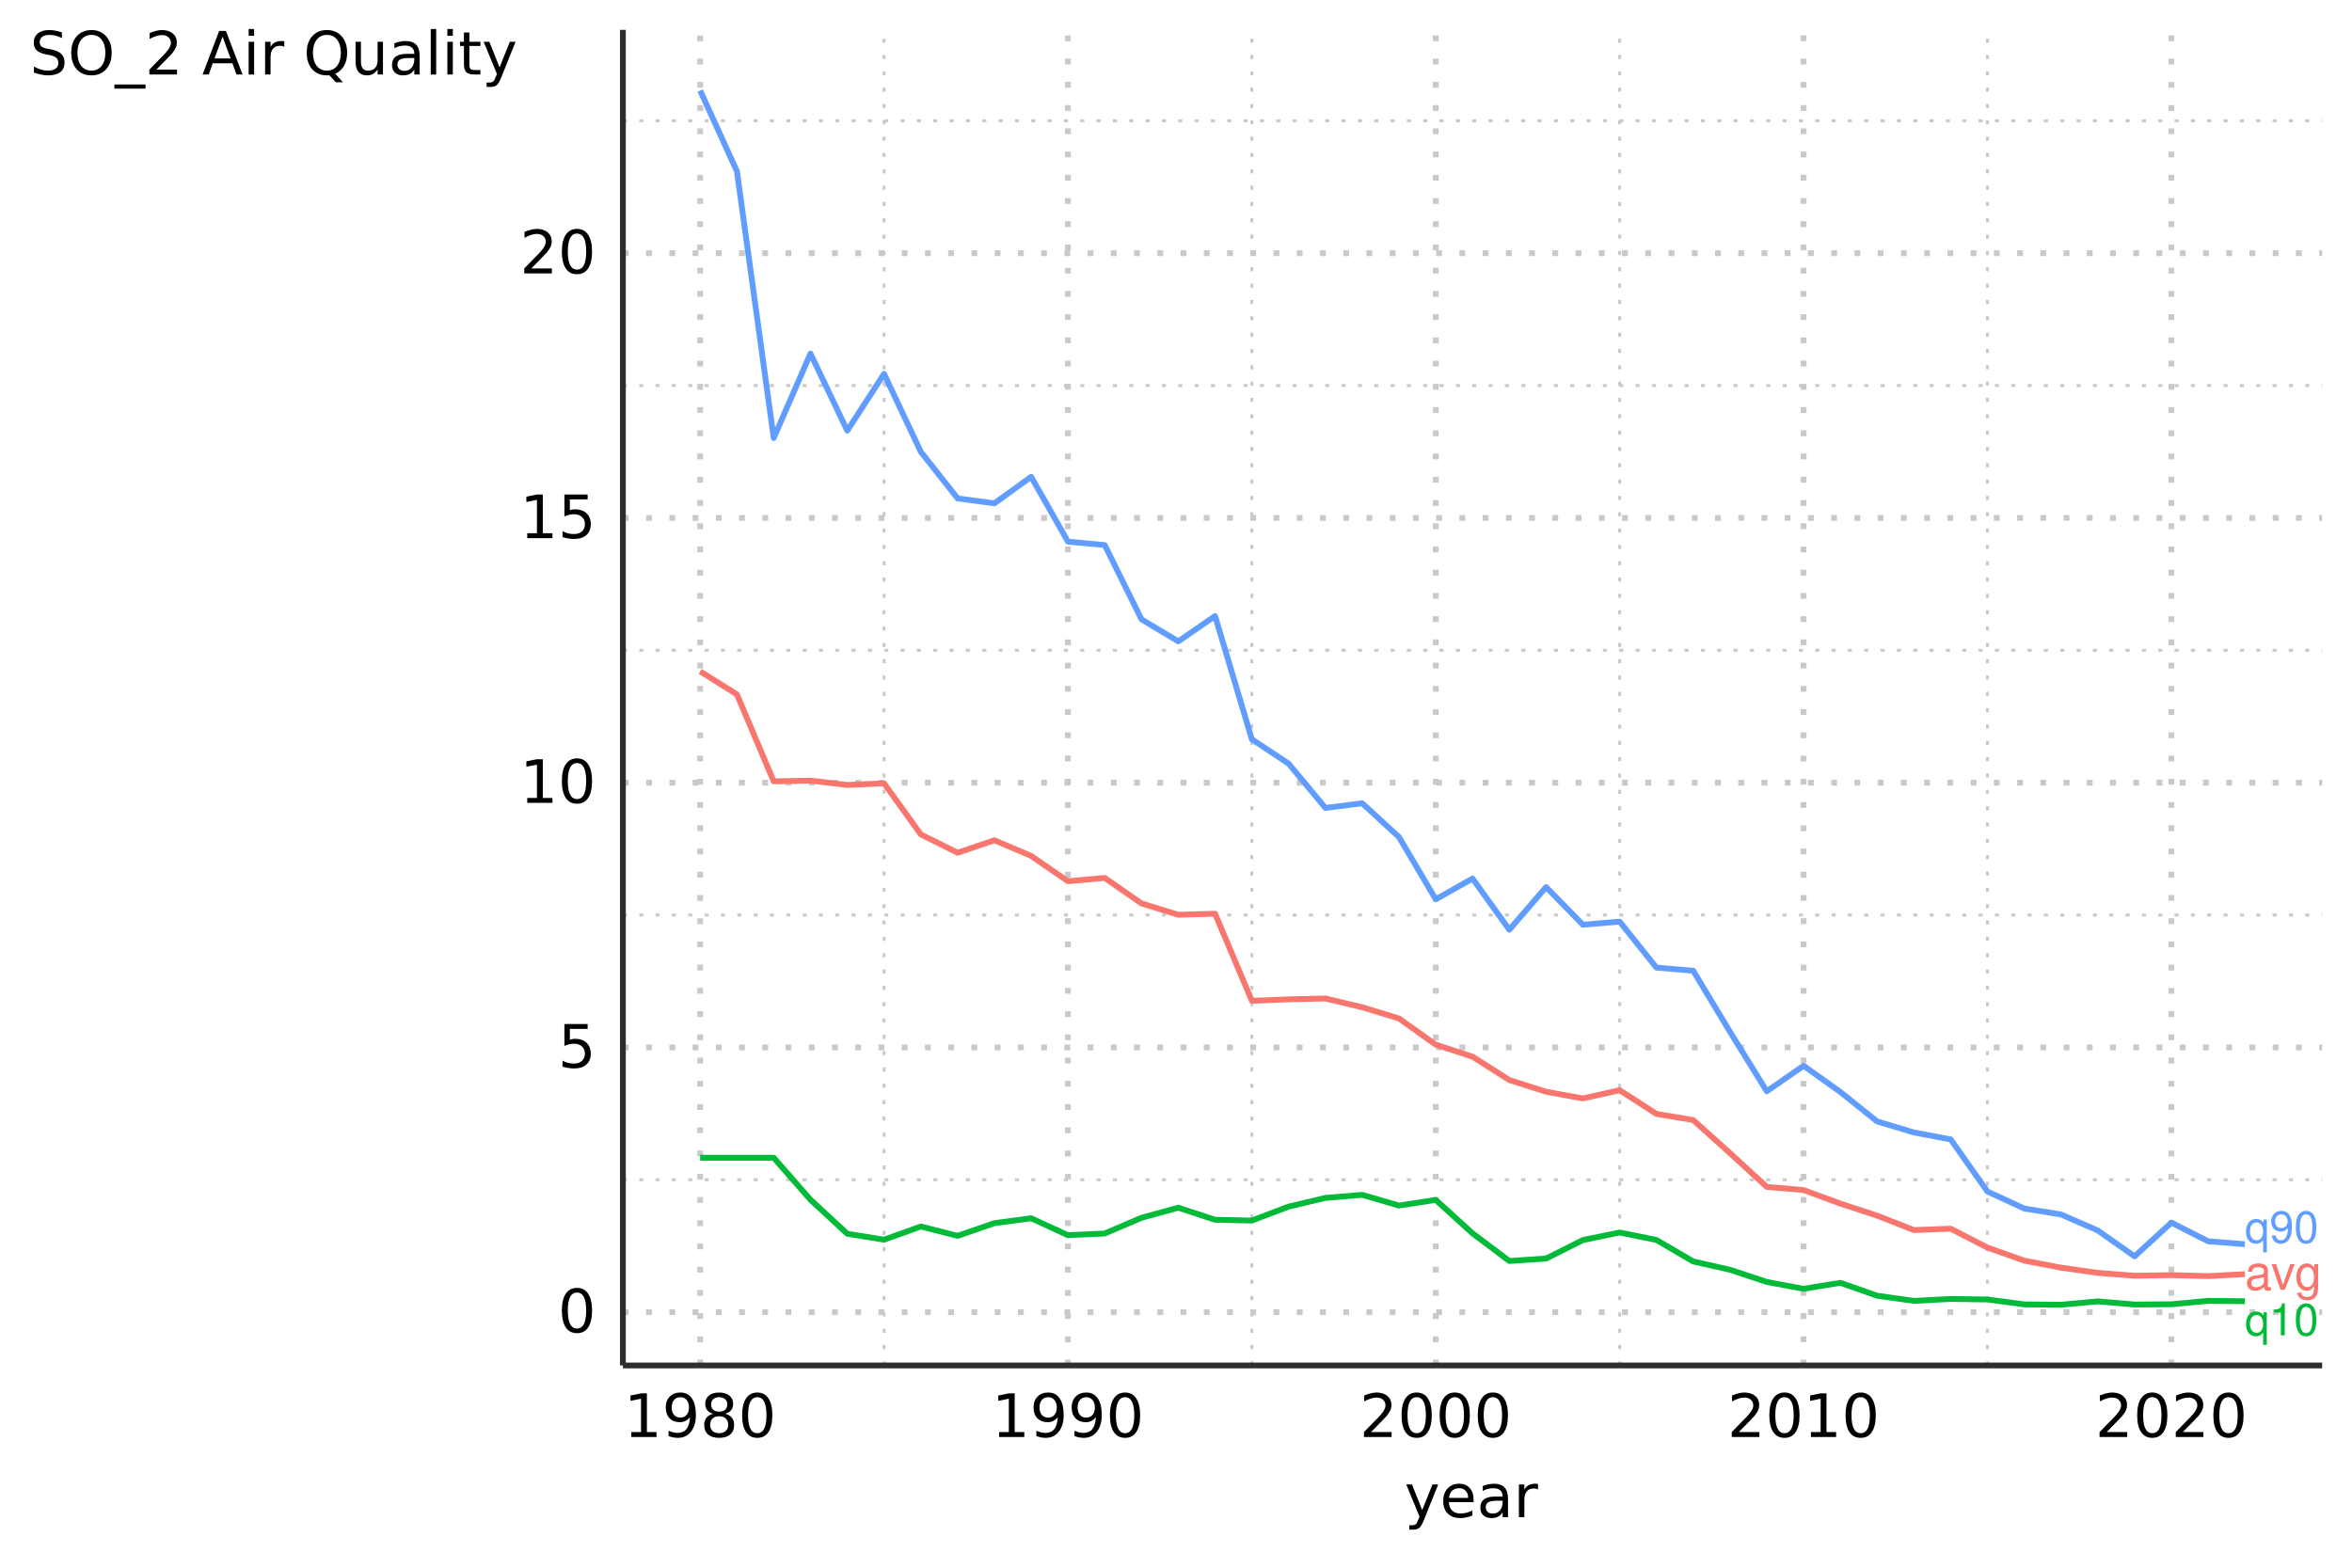 <?xml version="1.0" encoding="UTF-8"?>
<svg xmlns="http://www.w3.org/2000/svg" xmlns:xlink="http://www.w3.org/1999/xlink" width="432pt" height="288pt" viewBox="0 0 432 288" version="1.1">
<defs>
<g>
<symbol overflow="visible" id="glyph0-0">
<path style="stroke:none;" d=""/>
</symbol>
<symbol overflow="visible" id="glyph0-1">
<path style="stroke:none;" d="M 4.016 1.766 L 4.016 -4.25 L 3.406 -4.25 L 3.406 -3.688 C 3.094 -4.125 2.625 -4.375 2.062 -4.375 C 0.938 -4.375 0.203 -3.453 0.203 -2.047 C 0.203 -0.672 0.906 0.188 2.031 0.188 C 2.625 0.188 3.031 -0.031 3.344 -0.484 L 3.344 1.766 Z M 2.156 -3.734 C 2.875 -3.734 3.344 -3.094 3.344 -2.062 C 3.344 -1.094 2.875 -0.453 2.156 -0.453 C 1.406 -0.453 0.922 -1.109 0.922 -2.094 C 0.922 -3.078 1.406 -3.734 2.156 -3.734 Z M 2.156 -3.734 "/>
</symbol>
<symbol overflow="visible" id="glyph0-2">
<path style="stroke:none;" d="M 2.094 -4.172 L 2.094 0 L 2.812 0 L 2.812 -5.859 L 2.344 -5.859 C 2.094 -4.969 1.938 -4.844 0.828 -4.688 L 0.828 -4.172 Z M 2.094 -4.172 "/>
</symbol>
<symbol overflow="visible" id="glyph0-3">
<path style="stroke:none;" d="M 2.234 -5.859 C 1.688 -5.859 1.203 -5.625 0.906 -5.219 C 0.531 -4.703 0.344 -3.922 0.344 -2.844 C 0.344 -0.859 1 0.188 2.234 0.188 C 3.453 0.188 4.109 -0.859 4.109 -2.797 C 4.109 -3.922 3.938 -4.688 3.547 -5.219 C 3.25 -5.625 2.766 -5.859 2.234 -5.859 Z M 2.234 -5.234 C 3 -5.234 3.375 -4.438 3.375 -2.859 C 3.375 -1.188 3.016 -0.406 2.219 -0.406 C 1.453 -0.406 1.078 -1.219 1.078 -2.828 C 1.078 -4.438 1.453 -5.234 2.234 -5.234 Z M 2.234 -5.234 "/>
</symbol>
<symbol overflow="visible" id="glyph0-4">
<path style="stroke:none;" d="M 0.438 -1.344 C 0.562 -0.375 1.188 0.188 2.062 0.188 C 2.703 0.188 3.266 -0.125 3.609 -0.656 C 3.969 -1.219 4.125 -1.938 4.125 -3 C 4.125 -3.984 3.984 -4.609 3.641 -5.141 C 3.328 -5.609 2.828 -5.859 2.188 -5.859 C 1.094 -5.859 0.312 -5.047 0.312 -3.906 C 0.312 -2.828 1.031 -2.062 2.078 -2.062 C 2.625 -2.062 3.031 -2.266 3.391 -2.703 C 3.375 -1.25 2.922 -0.453 2.109 -0.453 C 1.609 -0.453 1.25 -0.766 1.141 -1.344 Z M 2.188 -5.234 C 2.844 -5.234 3.344 -4.672 3.344 -3.922 C 3.344 -3.203 2.859 -2.703 2.156 -2.703 C 1.469 -2.703 1.031 -3.188 1.031 -3.969 C 1.031 -4.703 1.516 -5.234 2.188 -5.234 Z M 2.188 -5.234 "/>
</symbol>
<symbol overflow="visible" id="glyph1-0">
<path style="stroke:none;" d=""/>
</symbol>
<symbol overflow="visible" id="glyph1-1">
<path style="stroke:none;" d="M 4.797 -0.438 C 4.703 -0.422 4.672 -0.422 4.625 -0.422 C 4.375 -0.422 4.219 -0.562 4.219 -0.781 L 4.219 -3.547 C 4.219 -4.375 3.609 -4.828 2.469 -4.828 C 1.766 -4.828 1.234 -4.625 0.906 -4.281 C 0.688 -4.031 0.594 -3.766 0.578 -3.297 L 1.328 -3.297 C 1.391 -3.875 1.734 -4.141 2.438 -4.141 C 3.109 -4.141 3.484 -3.891 3.484 -3.438 L 3.484 -3.234 C 3.469 -2.922 3.312 -2.797 2.703 -2.719 C 1.641 -2.594 1.484 -2.547 1.203 -2.438 C 0.656 -2.203 0.375 -1.797 0.375 -1.188 C 0.375 -0.328 0.969 0.203 1.922 0.203 C 2.5 0.203 2.984 0 3.516 -0.484 C 3.562 0 3.797 0.203 4.281 0.203 C 4.438 0.203 4.547 0.188 4.797 0.125 Z M 3.484 -1.484 C 3.484 -1.234 3.406 -1.078 3.188 -0.875 C 2.891 -0.594 2.516 -0.453 2.078 -0.453 C 1.5 -0.453 1.156 -0.719 1.156 -1.203 C 1.156 -1.688 1.484 -1.938 2.281 -2.062 C 3.078 -2.172 3.234 -2.203 3.484 -2.312 Z M 3.484 -1.484 "/>
</symbol>
<symbol overflow="visible" id="glyph1-2">
<path style="stroke:none;" d="M 2.547 0 L 4.344 -4.688 L 3.516 -4.688 L 2.188 -0.891 L 0.938 -4.688 L 0.094 -4.688 L 1.734 0 Z M 2.547 0 "/>
</symbol>
<symbol overflow="visible" id="glyph1-3">
<path style="stroke:none;" d="M 3.609 -4.688 L 3.609 -4.016 C 3.234 -4.578 2.828 -4.828 2.234 -4.828 C 1.094 -4.828 0.312 -3.766 0.312 -2.266 C 0.312 -1.484 0.5 -0.906 0.906 -0.438 C 1.25 -0.016 1.703 0.203 2.188 0.203 C 2.75 0.203 3.156 -0.047 3.547 -0.641 L 3.547 -0.391 C 3.547 0.859 3.203 1.328 2.266 1.328 C 1.625 1.328 1.297 1.078 1.234 0.531 L 0.469 0.531 C 0.531 1.406 1.234 1.953 2.25 1.953 C 2.938 1.953 3.516 1.734 3.812 1.359 C 4.172 0.906 4.312 0.328 4.312 -0.766 L 4.312 -4.688 Z M 2.312 -4.141 C 3.094 -4.141 3.547 -3.469 3.547 -2.281 C 3.547 -1.141 3.094 -0.484 2.312 -0.484 C 1.547 -0.484 1.094 -1.156 1.094 -2.312 C 1.094 -3.453 1.547 -4.141 2.312 -4.141 Z M 2.312 -4.141 "/>
</symbol>
<symbol overflow="visible" id="glyph2-0">
<path style="stroke:none;" d="M 0.547 1.938 L 0.547 -7.75 L 6.047 -7.75 L 6.047 1.938 Z M 1.172 1.328 L 5.438 1.328 L 5.438 -7.141 L 1.172 -7.141 Z M 1.172 1.328 "/>
</symbol>
<symbol overflow="visible" id="glyph2-1">
<path style="stroke:none;" d="M 3.5 -7.312 C 2.938 -7.312 2.516 -7.035 2.234 -6.484 C 1.953 -5.93 1.812 -5.102 1.812 -4 C 1.812 -2.906 1.953 -2.082 2.234 -1.531 C 2.516 -0.977 2.938 -0.703 3.5 -0.703 C 4.062 -0.703 4.484 -0.977 4.766 -1.531 C 5.047 -2.082 5.188 -2.906 5.188 -4 C 5.188 -5.102 5.047 -5.93 4.766 -6.484 C 4.484 -7.035 4.062 -7.312 3.5 -7.312 Z M 3.5 -8.172 C 4.395 -8.172 5.078 -7.812 5.547 -7.094 C 6.023 -6.383 6.266 -5.352 6.266 -4 C 6.266 -2.656 6.023 -1.625 5.547 -0.906 C 5.078 -0.195 4.395 0.156 3.5 0.156 C 2.602 0.156 1.914 -0.195 1.438 -0.906 C 0.957 -1.625 0.719 -2.656 0.719 -4 C 0.719 -5.352 0.957 -6.383 1.438 -7.094 C 1.914 -7.812 2.602 -8.172 3.5 -8.172 Z M 3.5 -8.172 "/>
</symbol>
<symbol overflow="visible" id="glyph2-2">
<path style="stroke:none;" d="M 1.188 -8.016 L 5.453 -8.016 L 5.453 -7.109 L 2.188 -7.109 L 2.188 -5.141 C 2.344 -5.191 2.5 -5.227 2.656 -5.25 C 2.812 -5.281 2.969 -5.297 3.125 -5.297 C 4.02 -5.297 4.727 -5.051 5.25 -4.562 C 5.77 -4.07 6.031 -3.41 6.031 -2.578 C 6.031 -1.711 5.758 -1.039 5.219 -0.562 C 4.688 -0.082 3.93 0.156 2.953 0.156 C 2.617 0.156 2.273 0.125 1.922 0.062 C 1.578 0.008 1.219 -0.07 0.844 -0.188 L 0.844 -1.281 C 1.164 -1.102 1.5 -0.969 1.844 -0.875 C 2.188 -0.789 2.551 -0.75 2.938 -0.75 C 3.562 -0.75 4.051 -0.91 4.406 -1.234 C 4.77 -1.566 4.953 -2.016 4.953 -2.578 C 4.953 -3.129 4.77 -3.566 4.406 -3.891 C 4.051 -4.223 3.562 -4.391 2.938 -4.391 C 2.645 -4.391 2.352 -4.352 2.062 -4.281 C 1.781 -4.219 1.488 -4.117 1.188 -3.984 Z M 1.188 -8.016 "/>
</symbol>
<symbol overflow="visible" id="glyph2-3">
<path style="stroke:none;" d="M 1.359 -0.906 L 3.141 -0.906 L 3.141 -7.031 L 1.203 -6.641 L 1.203 -7.625 L 3.125 -8.016 L 4.219 -8.016 L 4.219 -0.906 L 5.984 -0.906 L 5.984 0 L 1.359 0 Z M 1.359 -0.906 "/>
</symbol>
<symbol overflow="visible" id="glyph2-4">
<path style="stroke:none;" d="M 2.109 -0.906 L 5.891 -0.906 L 5.891 0 L 0.812 0 L 0.812 -0.906 C 1.219 -1.332 1.773 -1.906 2.484 -2.625 C 3.203 -3.344 3.648 -3.805 3.828 -4.016 C 4.172 -4.41 4.41 -4.742 4.547 -5.016 C 4.691 -5.285 4.766 -5.551 4.766 -5.812 C 4.766 -6.238 4.613 -6.582 4.312 -6.844 C 4.02 -7.113 3.629 -7.25 3.141 -7.25 C 2.805 -7.25 2.445 -7.188 2.062 -7.062 C 1.688 -6.945 1.285 -6.77 0.859 -6.531 L 0.859 -7.625 C 1.297 -7.801 1.703 -7.938 2.078 -8.031 C 2.461 -8.125 2.812 -8.172 3.125 -8.172 C 3.957 -8.172 4.617 -7.961 5.109 -7.547 C 5.609 -7.129 5.859 -6.57 5.859 -5.875 C 5.859 -5.539 5.797 -5.227 5.672 -4.938 C 5.547 -4.645 5.32 -4.297 5 -3.891 C 4.906 -3.785 4.617 -3.484 4.141 -2.984 C 3.66 -2.492 2.984 -1.801 2.109 -0.906 Z M 2.109 -0.906 "/>
</symbol>
<symbol overflow="visible" id="glyph2-5">
<path style="stroke:none;" d="M 1.203 -0.172 L 1.203 -1.156 C 1.473 -1.031 1.75 -0.93 2.031 -0.859 C 2.312 -0.785 2.586 -0.75 2.859 -0.75 C 3.578 -0.75 4.125 -0.988 4.5 -1.469 C 4.875 -1.957 5.086 -2.691 5.141 -3.672 C 4.93 -3.367 4.664 -3.133 4.344 -2.969 C 4.031 -2.801 3.68 -2.719 3.297 -2.719 C 2.492 -2.719 1.859 -2.957 1.391 -3.438 C 0.922 -3.926 0.688 -4.594 0.688 -5.438 C 0.688 -6.258 0.93 -6.922 1.422 -7.422 C 1.91 -7.922 2.562 -8.172 3.375 -8.172 C 4.301 -8.172 5.004 -7.812 5.484 -7.094 C 5.973 -6.383 6.219 -5.352 6.219 -4 C 6.219 -2.738 5.914 -1.727 5.312 -0.969 C 4.719 -0.219 3.914 0.156 2.906 0.156 C 2.633 0.156 2.359 0.129 2.078 0.078 C 1.797 0.023 1.504 -0.055 1.203 -0.172 Z M 3.375 -3.562 C 3.852 -3.562 4.234 -3.727 4.516 -4.062 C 4.805 -4.395 4.953 -4.852 4.953 -5.438 C 4.953 -6.008 4.805 -6.461 4.516 -6.797 C 4.234 -7.141 3.852 -7.312 3.375 -7.312 C 2.883 -7.312 2.492 -7.141 2.203 -6.797 C 1.922 -6.461 1.781 -6.008 1.781 -5.438 C 1.781 -4.852 1.922 -4.395 2.203 -4.062 C 2.492 -3.727 2.883 -3.562 3.375 -3.562 Z M 3.375 -3.562 "/>
</symbol>
<symbol overflow="visible" id="glyph2-6">
<path style="stroke:none;" d="M 3.5 -3.812 C 2.977 -3.812 2.57 -3.672 2.281 -3.391 C 1.988 -3.117 1.844 -2.738 1.844 -2.25 C 1.844 -1.77 1.988 -1.391 2.281 -1.109 C 2.57 -0.836 2.977 -0.703 3.5 -0.703 C 4.008 -0.703 4.41 -0.836 4.703 -1.109 C 5.004 -1.391 5.156 -1.77 5.156 -2.25 C 5.156 -2.738 5.008 -3.117 4.719 -3.391 C 4.426 -3.672 4.02 -3.812 3.5 -3.812 Z M 2.406 -4.266 C 1.945 -4.379 1.586 -4.594 1.328 -4.906 C 1.066 -5.227 0.938 -5.617 0.938 -6.078 C 0.938 -6.723 1.16 -7.234 1.609 -7.609 C 2.066 -7.984 2.695 -8.172 3.5 -8.172 C 4.289 -8.172 4.914 -7.984 5.375 -7.609 C 5.832 -7.234 6.062 -6.723 6.062 -6.078 C 6.062 -5.617 5.93 -5.227 5.672 -4.906 C 5.41 -4.594 5.051 -4.379 4.594 -4.266 C 5.113 -4.148 5.52 -3.914 5.812 -3.562 C 6.102 -3.207 6.25 -2.77 6.25 -2.25 C 6.25 -1.477 6.008 -0.883 5.531 -0.469 C 5.062 -0.051 4.383 0.156 3.5 0.156 C 2.613 0.156 1.93 -0.051 1.453 -0.469 C 0.984 -0.883 0.75 -1.477 0.75 -2.25 C 0.75 -2.77 0.895 -3.207 1.188 -3.562 C 1.477 -3.914 1.883 -4.148 2.406 -4.266 Z M 2.016 -5.984 C 2.016 -5.566 2.145 -5.238 2.406 -5 C 2.664 -4.77 3.031 -4.656 3.5 -4.656 C 3.957 -4.656 4.316 -4.77 4.578 -5 C 4.848 -5.238 4.984 -5.566 4.984 -5.984 C 4.984 -6.398 4.848 -6.723 4.578 -6.953 C 4.316 -7.191 3.957 -7.312 3.5 -7.312 C 3.031 -7.312 2.664 -7.191 2.406 -6.953 C 2.145 -6.723 2.016 -6.398 2.016 -5.984 Z M 2.016 -5.984 "/>
</symbol>
<symbol overflow="visible" id="glyph2-7">
<path style="stroke:none;" d="M 3.547 0.562 C 3.266 1.281 2.988 1.742 2.719 1.953 C 2.457 2.172 2.102 2.281 1.656 2.281 L 0.875 2.281 L 0.875 1.469 L 1.453 1.469 C 1.723 1.469 1.93 1.398 2.078 1.266 C 2.234 1.141 2.398 0.836 2.578 0.359 L 2.766 -0.094 L 0.328 -6.016 L 1.375 -6.016 L 3.25 -1.312 L 5.141 -6.016 L 6.188 -6.016 Z M 3.547 0.562 "/>
</symbol>
<symbol overflow="visible" id="glyph2-8">
<path style="stroke:none;" d="M 6.188 -3.25 L 6.188 -2.766 L 1.641 -2.766 C 1.68 -2.086 1.883 -1.57 2.25 -1.219 C 2.613 -0.863 3.125 -0.688 3.781 -0.688 C 4.164 -0.688 4.535 -0.734 4.891 -0.828 C 5.242 -0.922 5.598 -1.055 5.953 -1.234 L 5.953 -0.312 C 5.598 -0.156 5.234 -0.039 4.859 0.031 C 4.484 0.113 4.109 0.156 3.734 0.156 C 2.766 0.156 2 -0.117 1.438 -0.672 C 0.883 -1.234 0.609 -1.992 0.609 -2.953 C 0.609 -3.93 0.875 -4.707 1.406 -5.281 C 1.938 -5.863 2.656 -6.156 3.562 -6.156 C 4.363 -6.156 5 -5.895 5.469 -5.375 C 5.945 -4.852 6.188 -4.145 6.188 -3.25 Z M 5.188 -3.547 C 5.188 -4.086 5.035 -4.52 4.734 -4.844 C 4.441 -5.164 4.051 -5.328 3.562 -5.328 C 3.008 -5.328 2.566 -5.172 2.234 -4.859 C 1.91 -4.547 1.723 -4.109 1.672 -3.547 Z M 5.188 -3.547 "/>
</symbol>
<symbol overflow="visible" id="glyph2-9">
<path style="stroke:none;" d="M 3.766 -3.031 C 2.973 -3.031 2.422 -2.938 2.109 -2.75 C 1.805 -2.562 1.656 -2.25 1.656 -1.812 C 1.656 -1.469 1.77 -1.191 2 -0.984 C 2.227 -0.773 2.539 -0.672 2.938 -0.672 C 3.488 -0.672 3.926 -0.863 4.25 -1.25 C 4.582 -1.645 4.75 -2.16 4.75 -2.797 L 4.75 -3.031 Z M 5.734 -3.438 L 5.734 0 L 4.75 0 L 4.75 -0.906 C 4.531 -0.539 4.25 -0.27 3.906 -0.094 C 3.57 0.07 3.16 0.156 2.672 0.156 C 2.055 0.156 1.566 -0.016 1.203 -0.359 C 0.836 -0.703 0.656 -1.164 0.656 -1.75 C 0.656 -2.426 0.879 -2.938 1.328 -3.281 C 1.785 -3.625 2.469 -3.797 3.375 -3.797 L 4.75 -3.797 L 4.75 -3.891 C 4.75 -4.348 4.598 -4.703 4.297 -4.953 C 4.004 -5.203 3.586 -5.328 3.047 -5.328 C 2.703 -5.328 2.363 -5.285 2.031 -5.203 C 1.707 -5.117 1.395 -4.992 1.094 -4.828 L 1.094 -5.734 C 1.457 -5.879 1.812 -5.984 2.156 -6.047 C 2.5 -6.117 2.828 -6.156 3.141 -6.156 C 4.016 -6.156 4.664 -5.93 5.094 -5.484 C 5.52 -5.035 5.734 -4.352 5.734 -3.438 Z M 5.734 -3.438 "/>
</symbol>
<symbol overflow="visible" id="glyph2-10">
<path style="stroke:none;" d="M 4.516 -5.094 C 4.41 -5.156 4.289 -5.203 4.156 -5.234 C 4.031 -5.266 3.891 -5.281 3.734 -5.281 C 3.172 -5.281 2.738 -5.098 2.438 -4.734 C 2.145 -4.367 2 -3.848 2 -3.172 L 2 0 L 1 0 L 1 -6.016 L 2 -6.016 L 2 -5.078 C 2.195 -5.441 2.461 -5.711 2.797 -5.891 C 3.129 -6.066 3.535 -6.156 4.016 -6.156 C 4.086 -6.156 4.16 -6.148 4.234 -6.141 C 4.316 -6.141 4.41 -6.129 4.516 -6.109 Z M 4.516 -5.094 "/>
</symbol>
<symbol overflow="visible" id="glyph2-11">
<path style="stroke:none;" d="M 5.891 -7.75 L 5.891 -6.703 C 5.473 -6.898 5.082 -7.047 4.719 -7.141 C 4.352 -7.234 4 -7.281 3.656 -7.281 C 3.07 -7.281 2.617 -7.164 2.297 -6.938 C 1.973 -6.707 1.812 -6.383 1.812 -5.969 C 1.812 -5.613 1.914 -5.344 2.125 -5.156 C 2.344 -4.977 2.75 -4.832 3.344 -4.719 L 4 -4.594 C 4.812 -4.438 5.41 -4.16 5.797 -3.766 C 6.18 -3.379 6.375 -2.863 6.375 -2.219 C 6.375 -1.438 6.113 -0.844 5.594 -0.438 C 5.07 -0.039 4.305 0.156 3.297 0.156 C 2.922 0.156 2.516 0.109 2.078 0.016 C 1.648 -0.066 1.207 -0.191 0.75 -0.359 L 0.75 -1.469 C 1.195 -1.219 1.629 -1.031 2.047 -0.906 C 2.473 -0.781 2.891 -0.719 3.297 -0.719 C 3.922 -0.719 4.398 -0.836 4.734 -1.078 C 5.066 -1.328 5.234 -1.676 5.234 -2.125 C 5.234 -2.52 5.113 -2.828 4.875 -3.047 C 4.633 -3.273 4.238 -3.445 3.688 -3.562 L 3.031 -3.688 C 2.219 -3.844 1.629 -4.094 1.266 -4.438 C 0.898 -4.781 0.719 -5.258 0.719 -5.875 C 0.719 -6.582 0.969 -7.141 1.469 -7.547 C 1.969 -7.961 2.66 -8.172 3.547 -8.172 C 3.922 -8.172 4.301 -8.133 4.688 -8.062 C 5.082 -7.988 5.484 -7.883 5.891 -7.75 Z M 5.891 -7.75 "/>
</symbol>
<symbol overflow="visible" id="glyph2-12">
<path style="stroke:none;" d="M 4.328 -7.281 C 3.547 -7.281 2.922 -6.984 2.453 -6.391 C 1.992 -5.805 1.766 -5.008 1.766 -4 C 1.766 -2.988 1.992 -2.188 2.453 -1.594 C 2.922 -1.008 3.547 -0.719 4.328 -0.719 C 5.117 -0.719 5.742 -1.008 6.203 -1.594 C 6.66 -2.188 6.891 -2.988 6.891 -4 C 6.891 -5.008 6.66 -5.805 6.203 -6.391 C 5.742 -6.984 5.117 -7.281 4.328 -7.281 Z M 4.328 -8.172 C 5.453 -8.172 6.352 -7.789 7.031 -7.031 C 7.707 -6.281 8.047 -5.27 8.047 -4 C 8.047 -2.738 7.707 -1.727 7.031 -0.969 C 6.352 -0.219 5.453 0.156 4.328 0.156 C 3.203 0.156 2.301 -0.219 1.625 -0.969 C 0.957 -1.719 0.625 -2.727 0.625 -4 C 0.625 -5.27 0.957 -6.281 1.625 -7.031 C 2.301 -7.789 3.203 -8.172 4.328 -8.172 Z M 4.328 -8.172 "/>
</symbol>
<symbol overflow="visible" id="glyph2-13">
<path style="stroke:none;" d="M 5.609 1.828 L 5.609 2.594 L -0.109 2.594 L -0.109 1.828 Z M 5.609 1.828 "/>
</symbol>
<symbol overflow="visible" id="glyph2-14">
<path style="stroke:none;" d=""/>
</symbol>
<symbol overflow="visible" id="glyph2-15">
<path style="stroke:none;" d="M 3.766 -6.953 L 2.281 -2.953 L 5.234 -2.953 Z M 3.141 -8.016 L 4.375 -8.016 L 7.438 0 L 6.312 0 L 5.578 -2.062 L 1.953 -2.062 L 1.234 0 L 0.094 0 Z M 3.141 -8.016 "/>
</symbol>
<symbol overflow="visible" id="glyph2-16">
<path style="stroke:none;" d="M 1.031 -6.016 L 2.031 -6.016 L 2.031 0 L 1.031 0 Z M 1.031 -8.359 L 2.031 -8.359 L 2.031 -7.109 L 1.031 -7.109 Z M 1.031 -8.359 "/>
</symbol>
<symbol overflow="visible" id="glyph2-17">
<path style="stroke:none;" d="M 4.328 -7.281 C 3.547 -7.281 2.922 -6.984 2.453 -6.391 C 1.992 -5.805 1.766 -5.008 1.766 -4 C 1.766 -2.988 1.992 -2.188 2.453 -1.594 C 2.922 -1.008 3.547 -0.719 4.328 -0.719 C 5.117 -0.719 5.742 -1.008 6.203 -1.594 C 6.66 -2.188 6.891 -2.988 6.891 -4 C 6.891 -5.008 6.66 -5.805 6.203 -6.391 C 5.742 -6.984 5.117 -7.281 4.328 -7.281 Z M 5.859 -0.141 L 7.281 1.422 L 5.969 1.422 L 4.781 0.141 C 4.664 0.141 4.578 0.141 4.516 0.141 C 4.453 0.148 4.391 0.156 4.328 0.156 C 3.203 0.156 2.301 -0.219 1.625 -0.969 C 0.957 -1.727 0.625 -2.738 0.625 -4 C 0.625 -5.27 0.957 -6.281 1.625 -7.031 C 2.301 -7.789 3.203 -8.172 4.328 -8.172 C 5.453 -8.172 6.352 -7.789 7.031 -7.031 C 7.707 -6.281 8.047 -5.27 8.047 -4 C 8.047 -3.07 7.859 -2.273 7.484 -1.609 C 7.109 -0.953 6.566 -0.461 5.859 -0.141 Z M 5.859 -0.141 "/>
</symbol>
<symbol overflow="visible" id="glyph2-18">
<path style="stroke:none;" d="M 0.938 -2.375 L 0.938 -6.016 L 1.922 -6.016 L 1.922 -2.406 C 1.922 -1.844 2.031 -1.414 2.25 -1.125 C 2.477 -0.844 2.812 -0.703 3.25 -0.703 C 3.789 -0.703 4.211 -0.867 4.516 -1.203 C 4.828 -1.547 4.984 -2.016 4.984 -2.609 L 4.984 -6.016 L 5.969 -6.016 L 5.969 0 L 4.984 0 L 4.984 -0.922 C 4.742 -0.555 4.461 -0.285 4.141 -0.109 C 3.828 0.066 3.461 0.156 3.047 0.156 C 2.359 0.156 1.832 -0.055 1.469 -0.484 C 1.113 -0.922 0.938 -1.551 0.938 -2.375 Z M 3.422 -6.156 Z M 3.422 -6.156 "/>
</symbol>
<symbol overflow="visible" id="glyph2-19">
<path style="stroke:none;" d="M 1.031 -8.359 L 2.031 -8.359 L 2.031 0 L 1.031 0 Z M 1.031 -8.359 "/>
</symbol>
<symbol overflow="visible" id="glyph2-20">
<path style="stroke:none;" d="M 2.016 -7.719 L 2.016 -6.016 L 4.047 -6.016 L 4.047 -5.25 L 2.016 -5.25 L 2.016 -1.984 C 2.016 -1.492 2.082 -1.176 2.219 -1.031 C 2.352 -0.895 2.625 -0.828 3.031 -0.828 L 4.047 -0.828 L 4.047 0 L 3.031 0 C 2.27 0 1.742 -0.141 1.453 -0.422 C 1.16 -0.711 1.016 -1.234 1.016 -1.984 L 1.016 -5.25 L 0.297 -5.25 L 0.297 -6.016 L 1.016 -6.016 L 1.016 -7.719 Z M 2.016 -7.719 "/>
</symbol>
</g>
<clipPath id="clip1">
  <path d="M 114.41 5.48 L 426.52 5.48 L 426.52 250.852 L 114.41 250.852 Z M 114.41 5.48 "/>
</clipPath>
<clipPath id="clip2">
  <path d="M 114.41 216 L 426.52 216 L 426.52 218 L 114.41 218 Z M 114.41 216 "/>
</clipPath>
<clipPath id="clip3">
  <path d="M 114.41 167 L 426.52 167 L 426.52 169 L 114.41 169 Z M 114.41 167 "/>
</clipPath>
<clipPath id="clip4">
  <path d="M 114.41 119 L 426.52 119 L 426.52 120 L 114.41 120 Z M 114.41 119 "/>
</clipPath>
<clipPath id="clip5">
  <path d="M 114.41 70 L 426.52 70 L 426.52 72 L 114.41 72 Z M 114.41 70 "/>
</clipPath>
<clipPath id="clip6">
  <path d="M 114.41 21 L 426.52 21 L 426.52 23 L 114.41 23 Z M 114.41 21 "/>
</clipPath>
<clipPath id="clip7">
  <path d="M 162 5.48 L 163 5.48 L 163 250.852 L 162 250.852 Z M 162 5.48 "/>
</clipPath>
<clipPath id="clip8">
  <path d="M 229 5.48 L 231 5.48 L 231 250.852 L 229 250.852 Z M 229 5.48 "/>
</clipPath>
<clipPath id="clip9">
  <path d="M 297 5.48 L 298 5.48 L 298 250.852 L 297 250.852 Z M 297 5.48 "/>
</clipPath>
<clipPath id="clip10">
  <path d="M 364 5.48 L 366 5.48 L 366 250.852 L 364 250.852 Z M 364 5.48 "/>
</clipPath>
<clipPath id="clip11">
  <path d="M 114.41 240 L 426.52 240 L 426.52 242 L 114.41 242 Z M 114.41 240 "/>
</clipPath>
<clipPath id="clip12">
  <path d="M 114.41 191 L 426.52 191 L 426.52 193 L 114.41 193 Z M 114.41 191 "/>
</clipPath>
<clipPath id="clip13">
  <path d="M 114.41 143 L 426.52 143 L 426.52 145 L 114.41 145 Z M 114.41 143 "/>
</clipPath>
<clipPath id="clip14">
  <path d="M 114.41 94 L 426.52 94 L 426.52 96 L 114.41 96 Z M 114.41 94 "/>
</clipPath>
<clipPath id="clip15">
  <path d="M 114.41 45 L 426.52 45 L 426.52 48 L 114.41 48 Z M 114.41 45 "/>
</clipPath>
<clipPath id="clip16">
  <path d="M 128 5.48 L 130 5.48 L 130 250.852 L 128 250.852 Z M 128 5.48 "/>
</clipPath>
<clipPath id="clip17">
  <path d="M 195 5.48 L 197 5.48 L 197 250.852 L 195 250.852 Z M 195 5.48 "/>
</clipPath>
<clipPath id="clip18">
  <path d="M 263 5.48 L 265 5.48 L 265 250.852 L 263 250.852 Z M 263 5.48 "/>
</clipPath>
<clipPath id="clip19">
  <path d="M 330 5.48 L 332 5.48 L 332 250.852 L 330 250.852 Z M 330 5.48 "/>
</clipPath>
<clipPath id="clip20">
  <path d="M 398 5.48 L 400 5.48 L 400 250.852 L 398 250.852 Z M 398 5.48 "/>
</clipPath>
</defs>
<g id="surface56">
<rect x="0" y="0" width="432" height="288" style="fill:rgb(100%,100%,100%);fill-opacity:1;stroke:none;"/>
<rect x="0" y="0" width="432" height="288" style="fill:rgb(100%,100%,100%);fill-opacity:1;stroke:none;"/>
<g clip-path="url(#clip1)" clip-rule="nonzero">
<path style=" stroke:none;fill-rule:nonzero;fill:rgb(100%,100%,100%);fill-opacity:1;" d="M 114.41 250.848 L 426.52 250.848 L 426.52 5.477 L 114.41 5.477 Z M 114.41 250.848 "/>
</g>
<g clip-path="url(#clip2)" clip-rule="nonzero">
<path style="fill:none;stroke-width:0.533;stroke-linecap:butt;stroke-linejoin:round;stroke:rgb(78.824%,78.824%,78.824%);stroke-opacity:1;stroke-dasharray:0.75,2.25;stroke-miterlimit:10;" d="M 114.41 216.738 L 426.52 216.738 "/>
</g>
<g clip-path="url(#clip3)" clip-rule="nonzero">
<path style="fill:none;stroke-width:0.533;stroke-linecap:butt;stroke-linejoin:round;stroke:rgb(78.824%,78.824%,78.824%);stroke-opacity:1;stroke-dasharray:0.75,2.25;stroke-miterlimit:10;" d="M 114.41 168.102 L 426.52 168.102 "/>
</g>
<g clip-path="url(#clip4)" clip-rule="nonzero">
<path style="fill:none;stroke-width:0.533;stroke-linecap:butt;stroke-linejoin:round;stroke:rgb(78.824%,78.824%,78.824%);stroke-opacity:1;stroke-dasharray:0.75,2.25;stroke-miterlimit:10;" d="M 114.41 119.465 L 426.52 119.465 "/>
</g>
<g clip-path="url(#clip5)" clip-rule="nonzero">
<path style="fill:none;stroke-width:0.533;stroke-linecap:butt;stroke-linejoin:round;stroke:rgb(78.824%,78.824%,78.824%);stroke-opacity:1;stroke-dasharray:0.75,2.25;stroke-miterlimit:10;" d="M 114.41 70.832 L 426.52 70.832 "/>
</g>
<g clip-path="url(#clip6)" clip-rule="nonzero">
<path style="fill:none;stroke-width:0.533;stroke-linecap:butt;stroke-linejoin:round;stroke:rgb(78.824%,78.824%,78.824%);stroke-opacity:1;stroke-dasharray:0.75,2.25;stroke-miterlimit:10;" d="M 114.41 22.195 L 426.52 22.195 "/>
</g>
<g clip-path="url(#clip7)" clip-rule="nonzero">
<path style="fill:none;stroke-width:0.533;stroke-linecap:butt;stroke-linejoin:round;stroke:rgb(78.824%,78.824%,78.824%);stroke-opacity:1;stroke-dasharray:0.75,2.25;stroke-miterlimit:10;" d="M 162.375 250.848 L 162.375 5.48 "/>
</g>
<g clip-path="url(#clip8)" clip-rule="nonzero">
<path style="fill:none;stroke-width:0.533;stroke-linecap:butt;stroke-linejoin:round;stroke:rgb(78.824%,78.824%,78.824%);stroke-opacity:1;stroke-dasharray:0.75,2.25;stroke-miterlimit:10;" d="M 229.934 250.848 L 229.934 5.48 "/>
</g>
<g clip-path="url(#clip9)" clip-rule="nonzero">
<path style="fill:none;stroke-width:0.533;stroke-linecap:butt;stroke-linejoin:round;stroke:rgb(78.824%,78.824%,78.824%);stroke-opacity:1;stroke-dasharray:0.75,2.25;stroke-miterlimit:10;" d="M 297.488 250.848 L 297.488 5.48 "/>
</g>
<g clip-path="url(#clip10)" clip-rule="nonzero">
<path style="fill:none;stroke-width:0.533;stroke-linecap:butt;stroke-linejoin:round;stroke:rgb(78.824%,78.824%,78.824%);stroke-opacity:1;stroke-dasharray:0.75,2.25;stroke-miterlimit:10;" d="M 365.043 250.848 L 365.043 5.48 "/>
</g>
<g clip-path="url(#clip11)" clip-rule="nonzero">
<path style="fill:none;stroke-width:1.067;stroke-linecap:butt;stroke-linejoin:round;stroke:rgb(78.824%,78.824%,78.824%);stroke-opacity:1;stroke-dasharray:1.067,3.201;stroke-miterlimit:10;" d="M 114.41 241.055 L 426.52 241.055 "/>
</g>
<g clip-path="url(#clip12)" clip-rule="nonzero">
<path style="fill:none;stroke-width:1.067;stroke-linecap:butt;stroke-linejoin:round;stroke:rgb(78.824%,78.824%,78.824%);stroke-opacity:1;stroke-dasharray:1.067,3.201;stroke-miterlimit:10;" d="M 114.41 192.422 L 426.52 192.422 "/>
</g>
<g clip-path="url(#clip13)" clip-rule="nonzero">
<path style="fill:none;stroke-width:1.067;stroke-linecap:butt;stroke-linejoin:round;stroke:rgb(78.824%,78.824%,78.824%);stroke-opacity:1;stroke-dasharray:1.067,3.201;stroke-miterlimit:10;" d="M 114.41 143.785 L 426.52 143.785 "/>
</g>
<g clip-path="url(#clip14)" clip-rule="nonzero">
<path style="fill:none;stroke-width:1.067;stroke-linecap:butt;stroke-linejoin:round;stroke:rgb(78.824%,78.824%,78.824%);stroke-opacity:1;stroke-dasharray:1.067,3.201;stroke-miterlimit:10;" d="M 114.41 95.148 L 426.52 95.148 "/>
</g>
<g clip-path="url(#clip15)" clip-rule="nonzero">
<path style="fill:none;stroke-width:1.067;stroke-linecap:butt;stroke-linejoin:round;stroke:rgb(78.824%,78.824%,78.824%);stroke-opacity:1;stroke-dasharray:1.067,3.201;stroke-miterlimit:10;" d="M 114.41 46.512 L 426.52 46.512 "/>
</g>
<g clip-path="url(#clip16)" clip-rule="nonzero">
<path style="fill:none;stroke-width:1.067;stroke-linecap:butt;stroke-linejoin:round;stroke:rgb(78.824%,78.824%,78.824%);stroke-opacity:1;stroke-dasharray:1.067,3.201;stroke-miterlimit:10;" d="M 128.598 250.848 L 128.598 5.48 "/>
</g>
<g clip-path="url(#clip17)" clip-rule="nonzero">
<path style="fill:none;stroke-width:1.067;stroke-linecap:butt;stroke-linejoin:round;stroke:rgb(78.824%,78.824%,78.824%);stroke-opacity:1;stroke-dasharray:1.067,3.201;stroke-miterlimit:10;" d="M 196.152 250.848 L 196.152 5.48 "/>
</g>
<g clip-path="url(#clip18)" clip-rule="nonzero">
<path style="fill:none;stroke-width:1.067;stroke-linecap:butt;stroke-linejoin:round;stroke:rgb(78.824%,78.824%,78.824%);stroke-opacity:1;stroke-dasharray:1.067,3.201;stroke-miterlimit:10;" d="M 263.711 250.848 L 263.711 5.48 "/>
</g>
<g clip-path="url(#clip19)" clip-rule="nonzero">
<path style="fill:none;stroke-width:1.067;stroke-linecap:butt;stroke-linejoin:round;stroke:rgb(78.824%,78.824%,78.824%);stroke-opacity:1;stroke-dasharray:1.067,3.201;stroke-miterlimit:10;" d="M 331.266 250.848 L 331.266 5.48 "/>
</g>
<g clip-path="url(#clip20)" clip-rule="nonzero">
<path style="fill:none;stroke-width:1.067;stroke-linecap:butt;stroke-linejoin:round;stroke:rgb(78.824%,78.824%,78.824%);stroke-opacity:1;stroke-dasharray:1.067,3.201;stroke-miterlimit:10;" d="M 398.824 250.848 L 398.824 5.48 "/>
</g>
<path style="fill:none;stroke-width:1.067;stroke-linecap:butt;stroke-linejoin:round;stroke:rgb(97.255%,46.275%,42.745%);stroke-opacity:1;stroke-miterlimit:10;" d="M 128.598 123.336 L 135.352 127.566 L 142.109 143.543 L 148.863 143.406 L 155.621 144.203 L 162.375 143.906 L 169.133 153.293 L 175.887 156.656 L 182.645 154.363 L 189.398 157.238 L 196.152 161.887 L 202.91 161.281 L 209.664 165.973 L 216.422 168.047 L 223.176 167.859 L 229.934 183.863 L 236.688 183.59 L 243.441 183.43 L 250.199 185.043 L 256.953 187.102 L 263.711 191.914 L 270.465 194.125 L 277.223 198.418 L 283.977 200.559 L 290.734 201.793 L 297.488 200.281 L 304.242 204.633 L 311 205.77 L 317.754 211.84 L 324.512 218.047 L 331.266 218.621 L 338.023 221.109 L 344.777 223.328 L 351.531 225.973 L 358.289 225.727 L 365.043 229.195 L 371.801 231.594 L 378.555 232.883 L 385.312 233.844 L 392.066 234.363 L 398.824 234.254 L 405.578 234.434 L 412.332 234.074 "/>
<path style="fill:none;stroke-width:1.067;stroke-linecap:butt;stroke-linejoin:round;stroke:rgb(0%,72.941%,21.961%);stroke-opacity:1;stroke-miterlimit:10;" d="M 128.598 212.688 L 142.109 212.688 L 148.863 220.395 L 155.621 226.652 L 162.375 227.742 L 169.133 225.32 L 175.887 227.035 L 182.645 224.707 L 189.398 223.809 L 196.152 226.914 L 202.91 226.605 L 209.664 223.719 L 216.422 221.867 L 223.176 224.082 L 229.934 224.227 L 236.688 221.664 L 243.441 220.066 L 250.199 219.508 L 256.953 221.473 L 263.711 220.434 L 270.465 226.57 L 277.223 231.656 L 283.977 231.207 L 290.734 227.809 L 297.488 226.422 L 304.242 227.793 L 311 231.742 L 317.754 233.27 L 324.512 235.504 L 331.266 236.766 L 338.023 235.664 L 344.777 238.035 L 351.531 238.984 L 358.289 238.633 L 365.043 238.73 L 371.801 239.629 L 378.555 239.695 L 385.312 239.074 L 392.066 239.652 L 398.824 239.609 L 405.578 238.977 L 412.332 239.047 "/>
<path style="fill:none;stroke-width:1.067;stroke-linecap:butt;stroke-linejoin:round;stroke:rgb(38.039%,61.176%,100%);stroke-opacity:1;stroke-miterlimit:10;" d="M 128.598 16.633 L 135.352 31.453 L 142.109 80.473 L 148.863 64.961 L 155.621 79.113 L 162.375 68.68 L 169.133 83 L 175.887 91.562 L 182.645 92.465 L 189.398 87.598 L 196.152 99.504 L 202.91 100.133 L 209.664 113.777 L 216.422 117.824 L 223.176 113.172 L 229.934 135.809 L 236.688 140.293 L 243.441 148.422 L 250.199 147.57 L 256.953 153.77 L 263.711 165.215 L 270.465 161.395 L 277.223 170.801 L 283.977 162.965 L 290.734 169.883 L 297.488 169.316 L 304.242 177.758 L 311 178.336 L 317.754 189.559 L 324.512 200.48 L 331.266 195.793 L 338.023 200.605 L 344.777 206.023 L 351.531 208.043 L 358.289 209.32 L 365.043 218.898 L 371.801 222.016 L 378.555 223.109 L 385.312 226.055 L 392.066 230.805 L 398.824 224.609 L 405.578 228.039 L 412.332 228.57 "/>
<g style="fill:rgb(0%,72.941%,21.961%);fill-opacity:1;">
  <use xlink:href="#glyph0-1" x="412.332" y="245.308"/>
  <use xlink:href="#glyph0-2" x="416.838" y="245.308"/>
  <use xlink:href="#glyph0-3" x="421.344" y="245.308"/>
</g>
<g style="fill:rgb(97.255%,46.275%,42.745%);fill-opacity:1;">
  <use xlink:href="#glyph1-1" x="412.332" y="236.931"/>
  <use xlink:href="#glyph1-2" x="417.134" y="236.931"/>
  <use xlink:href="#glyph1-3" x="421.47" y="236.931"/>
</g>
<g style="fill:rgb(38.039%,61.176%,100%);fill-opacity:1;">
  <use xlink:href="#glyph0-1" x="412.332" y="228.308"/>
  <use xlink:href="#glyph0-4" x="416.838" y="228.308"/>
  <use xlink:href="#glyph0-3" x="421.344" y="228.308"/>
</g>
<path style="fill:none;stroke-width:1.067;stroke-linecap:butt;stroke-linejoin:round;stroke:rgb(18.039%,18.039%,18.039%);stroke-opacity:1;stroke-miterlimit:10;" d="M 114.41 250.848 L 114.41 5.48 "/>
<g style="fill:rgb(0%,0%,0%);fill-opacity:1;">
  <use xlink:href="#glyph2-1" x="102.48" y="244.766"/>
</g>
<g style="fill:rgb(0%,0%,0%);fill-opacity:1;">
  <use xlink:href="#glyph2-2" x="102.48" y="196.133"/>
</g>
<g style="fill:rgb(0%,0%,0%);fill-opacity:1;">
  <use xlink:href="#glyph2-3" x="95.48" y="147.496"/>
  <use xlink:href="#glyph2-1" x="102.479" y="147.496"/>
</g>
<g style="fill:rgb(0%,0%,0%);fill-opacity:1;">
  <use xlink:href="#glyph2-3" x="95.48" y="98.859"/>
  <use xlink:href="#glyph2-2" x="102.479" y="98.859"/>
</g>
<g style="fill:rgb(0%,0%,0%);fill-opacity:1;">
  <use xlink:href="#glyph2-4" x="95.48" y="50.223"/>
  <use xlink:href="#glyph2-1" x="102.479" y="50.223"/>
</g>
<path style="fill:none;stroke-width:1.067;stroke-linecap:butt;stroke-linejoin:round;stroke:rgb(18.039%,18.039%,18.039%);stroke-opacity:1;stroke-miterlimit:10;" d="M 114.41 250.848 L 426.52 250.848 "/>
<g style="fill:rgb(0%,0%,0%);fill-opacity:1;">
  <use xlink:href="#glyph2-3" x="114.598" y="263.992"/>
  <use xlink:href="#glyph2-5" x="121.596" y="263.992"/>
  <use xlink:href="#glyph2-6" x="128.594" y="263.992"/>
  <use xlink:href="#glyph2-1" x="135.592" y="263.992"/>
</g>
<g style="fill:rgb(0%,0%,0%);fill-opacity:1;">
  <use xlink:href="#glyph2-3" x="182.152" y="263.992"/>
  <use xlink:href="#glyph2-5" x="189.15" y="263.992"/>
  <use xlink:href="#glyph2-5" x="196.148" y="263.992"/>
  <use xlink:href="#glyph2-1" x="203.146" y="263.992"/>
</g>
<g style="fill:rgb(0%,0%,0%);fill-opacity:1;">
  <use xlink:href="#glyph2-4" x="249.711" y="263.992"/>
  <use xlink:href="#glyph2-1" x="256.709" y="263.992"/>
  <use xlink:href="#glyph2-1" x="263.707" y="263.992"/>
  <use xlink:href="#glyph2-1" x="270.705" y="263.992"/>
</g>
<g style="fill:rgb(0%,0%,0%);fill-opacity:1;">
  <use xlink:href="#glyph2-4" x="317.266" y="263.992"/>
  <use xlink:href="#glyph2-1" x="324.264" y="263.992"/>
  <use xlink:href="#glyph2-3" x="331.262" y="263.992"/>
  <use xlink:href="#glyph2-1" x="338.26" y="263.992"/>
</g>
<g style="fill:rgb(0%,0%,0%);fill-opacity:1;">
  <use xlink:href="#glyph2-4" x="384.824" y="263.992"/>
  <use xlink:href="#glyph2-1" x="391.822" y="263.992"/>
  <use xlink:href="#glyph2-4" x="398.82" y="263.992"/>
  <use xlink:href="#glyph2-1" x="405.818" y="263.992"/>
</g>
<g style="fill:rgb(0%,0%,0%);fill-opacity:1;">
  <use xlink:href="#glyph2-7" x="257.965" y="278.73"/>
  <use xlink:href="#glyph2-8" x="264.475" y="278.73"/>
  <use xlink:href="#glyph2-9" x="271.242" y="278.73"/>
  <use xlink:href="#glyph2-10" x="277.982" y="278.73"/>
</g>
<g style="fill:rgb(0%,0%,0%);fill-opacity:1;">
  <use xlink:href="#glyph2-11" x="5.48" y="13.691"/>
  <use xlink:href="#glyph2-12" x="12.463" y="13.691"/>
  <use xlink:href="#glyph2-13" x="21.121" y="13.691"/>
  <use xlink:href="#glyph2-4" x="26.621" y="13.691"/>
  <use xlink:href="#glyph2-14" x="33.619" y="13.691"/>
  <use xlink:href="#glyph2-15" x="37.115" y="13.691"/>
  <use xlink:href="#glyph2-16" x="44.64" y="13.691"/>
  <use xlink:href="#glyph2-10" x="47.695" y="13.691"/>
  <use xlink:href="#glyph2-14" x="52.218" y="13.691"/>
  <use xlink:href="#glyph2-17" x="55.714" y="13.691"/>
  <use xlink:href="#glyph2-18" x="64.372" y="13.691"/>
  <use xlink:href="#glyph2-9" x="71.344" y="13.691"/>
  <use xlink:href="#glyph2-19" x="78.084" y="13.691"/>
  <use xlink:href="#glyph2-16" x="81.14" y="13.691"/>
  <use xlink:href="#glyph2-20" x="84.195" y="13.691"/>
  <use xlink:href="#glyph2-7" x="88.508" y="13.691"/>
</g>
</g>
</svg>
